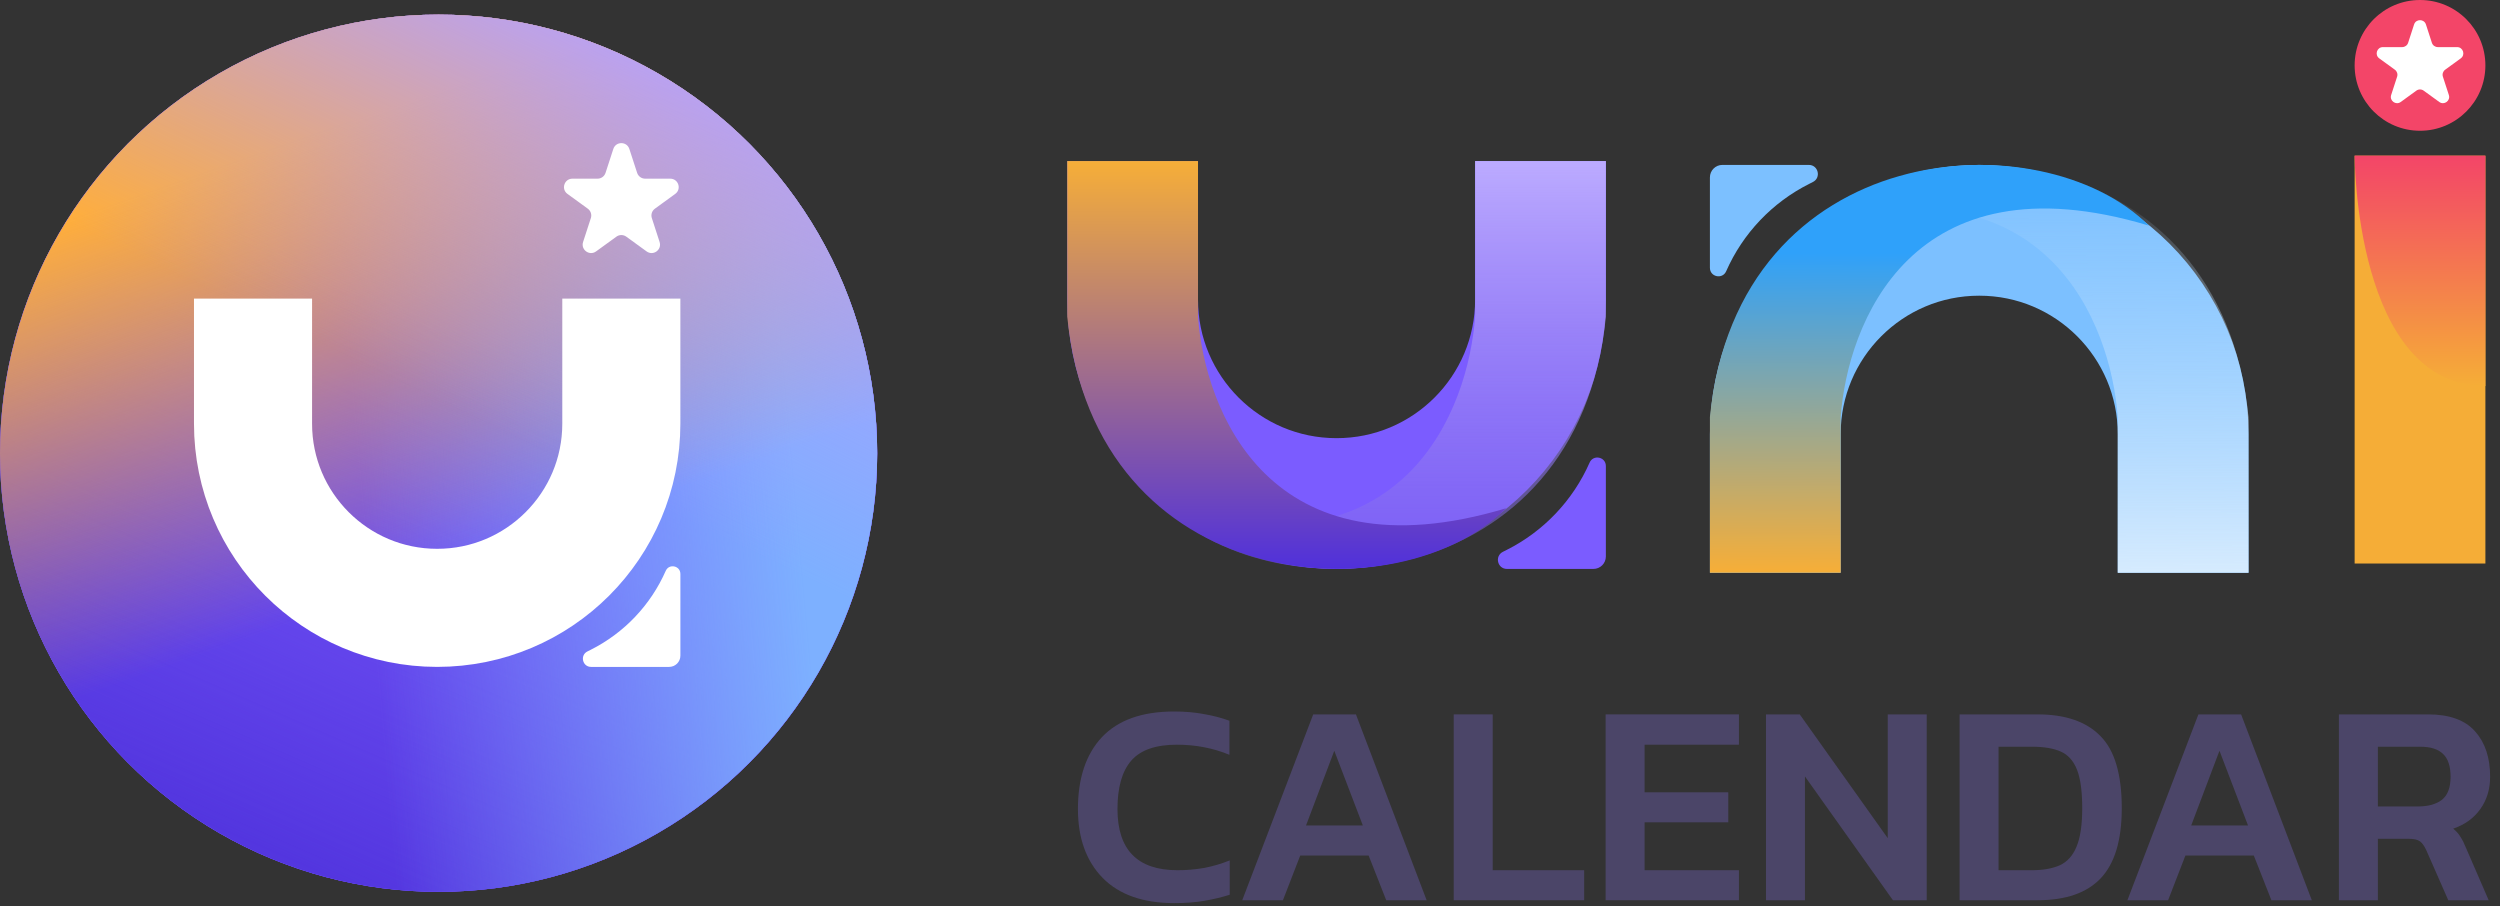 <svg width="171" height="62" viewBox="0 0 171 62" fill="none" xmlns="http://www.w3.org/2000/svg">
<rect x="0" y="0" width="171" height="62" fill="#333333" stroke="none"/>
<circle cx="30" cy="31" r="30" fill="#7B5CFF"/>
<circle cx="30" cy="31" r="30" fill="url(#paint0_linear_662_2162)"/>
<circle cx="30" cy="31" r="30" fill="url(#paint1_linear_662_2162)"/>
<circle cx="30" cy="31" r="30" fill="#7B5CFF"/>
<circle cx="30" cy="31" r="30" fill="url(#paint2_linear_662_2162)"/>
<circle cx="30" cy="31" r="30" fill="url(#paint3_linear_662_2162)"/>
<circle cx="30" cy="31" r="30" fill="url(#paint4_linear_662_2162)"/>
<circle cx="30" cy="31" r="30" fill="url(#paint5_linear_662_2162)"/>
<path d="M17.307 20.423V28.98C17.307 35.937 22.946 41.577 29.903 41.577V41.577C36.859 41.577 42.499 35.937 42.499 28.98V20.423" stroke="white" stroke-width="8.077"/>
<path d="M45.535 39.048C45.764 38.529 46.539 38.692 46.539 39.259L46.539 44.846C46.539 45.271 46.194 45.616 45.77 45.616H40.429C39.841 45.616 39.653 44.823 40.178 44.559L40.408 44.444C42.692 43.295 44.505 41.387 45.535 39.048V39.048Z" fill="white"/>
<path d="M41.951 10.189C42.124 9.657 42.876 9.657 43.048 10.189L43.579 11.822C43.657 12.06 43.878 12.221 44.128 12.221H45.845C46.404 12.221 46.637 12.936 46.184 13.264L44.795 14.274C44.593 14.421 44.508 14.681 44.586 14.919L45.116 16.552C45.289 17.084 44.681 17.526 44.228 17.197L42.839 16.188C42.637 16.041 42.363 16.041 42.161 16.188L40.771 17.197C40.319 17.526 39.711 17.084 39.883 16.552L40.414 14.919C40.492 14.681 40.407 14.421 40.205 14.274L38.815 13.264C38.363 12.936 38.596 12.221 39.154 12.221H40.872C41.122 12.221 41.343 12.06 41.42 11.822L41.951 10.189Z" fill="white"/>
<path d="M80.323 61.773C78.191 61.773 76.56 61.201 75.428 60.056C74.296 58.898 73.731 57.326 73.731 55.339C73.731 53.233 74.277 51.595 75.369 50.424C76.474 49.253 78.119 48.667 80.303 48.667C81.067 48.667 81.751 48.726 82.356 48.845C82.975 48.95 83.554 49.101 84.093 49.299V51.628C82.975 51.167 81.777 50.937 80.501 50.937C79.053 50.937 78.014 51.299 77.382 52.023C76.751 52.746 76.435 53.852 76.435 55.339C76.435 58.128 77.803 59.523 80.54 59.523C81.159 59.523 81.771 59.471 82.376 59.365C82.981 59.247 83.56 59.076 84.113 58.852V61.201C83.573 61.372 82.995 61.51 82.376 61.616C81.771 61.721 81.087 61.773 80.323 61.773Z" fill="#4B4568"/>
<path d="M84.969 61.576L89.824 48.864H92.746L97.582 61.576H94.818L93.614 58.517H88.936L87.752 61.576H84.969ZM89.331 56.464H93.219L91.265 51.352L89.331 56.464Z" fill="#4B4568"/>
<path d="M99.435 61.576V48.864H102.1V59.523H108.357V61.576H99.435Z" fill="#4B4568"/>
<path d="M109.825 61.576V48.864H118.944V50.937H112.489V54.194H118.214V56.247H112.489V59.523H118.944V61.576H109.825Z" fill="#4B4568"/>
<path d="M120.793 61.576V48.864H123.102L129.123 57.332V48.864H131.787V61.576H129.478L123.458 53.108V61.576H120.793Z" fill="#4B4568"/>
<path d="M134.036 61.576V48.864H139.365C141.273 48.864 142.707 49.358 143.668 50.345C144.642 51.319 145.129 52.964 145.129 55.279C145.129 57.464 144.648 59.063 143.688 60.076C142.74 61.076 141.299 61.576 139.365 61.576H134.036ZM136.7 59.523H138.99C139.74 59.523 140.372 59.411 140.885 59.188C141.398 58.951 141.78 58.53 142.03 57.925C142.293 57.306 142.424 56.424 142.424 55.279C142.424 54.135 142.306 53.26 142.069 52.654C141.832 52.049 141.464 51.634 140.964 51.411C140.464 51.187 139.806 51.075 138.99 51.075H136.7V59.523Z" fill="#4B4568"/>
<path d="M145.515 61.576L150.371 48.864H153.292L158.128 61.576H155.364L154.16 58.517H149.482L148.298 61.576H145.515ZM149.877 56.464H153.766L151.812 51.352L149.877 56.464Z" fill="#4B4568"/>
<path d="M159.981 61.576V48.864H166.08C167.541 48.864 168.614 49.253 169.298 50.029C169.982 50.792 170.324 51.825 170.324 53.128C170.324 53.983 170.101 54.72 169.653 55.339C169.219 55.957 168.6 56.405 167.798 56.681C168.008 56.852 168.173 57.036 168.291 57.234C168.423 57.431 168.554 57.694 168.686 58.023L170.226 61.576H167.462L165.962 58.161C165.83 57.872 165.686 57.668 165.528 57.549C165.37 57.431 165.107 57.372 164.738 57.372H162.646V61.576H159.981ZM162.646 55.161H165.39C166.087 55.161 166.633 55.01 167.028 54.707C167.423 54.391 167.62 53.865 167.62 53.128C167.62 52.417 167.449 51.898 167.107 51.569C166.765 51.24 166.245 51.075 165.548 51.075H162.646V55.161Z" fill="#4B4568"/>
<path d="M77.472 11.018V20.494C77.472 28.198 83.717 34.442 91.42 34.442V34.442C99.124 34.442 105.369 28.198 105.369 20.494V11.018" stroke="#7B5CFF" stroke-width="8.944"/>
<path d="M108.729 31.642C108.982 31.068 109.841 31.248 109.841 31.876L109.841 38.063C109.841 38.534 109.459 38.915 108.989 38.915H103.075C102.424 38.915 102.216 38.038 102.798 37.745L103.052 37.617C105.581 36.345 107.588 34.233 108.729 31.642V31.642Z" fill="#7B5CFF"/>
<path d="M100.898 11.018H109.842V21.665C107.925 40.831 87.162 42.109 79.815 34.762C96.106 39.66 100.436 27.983 100.898 21.665V11.018Z" fill="url(#paint6_linear_662_2162)"/>
<path d="M81.944 11.018H73V21.665C74.917 40.831 95.68 42.109 103.026 34.762C86.736 39.66 82.405 27.983 81.944 21.665V11.018Z" fill="url(#paint7_linear_662_2162)"/>
<path d="M149.327 39.178V29.701C149.327 21.998 143.082 15.753 135.379 15.753V15.753C127.675 15.753 121.43 21.998 121.43 29.701V39.178" stroke="#7CC0FF" stroke-width="8.944"/>
<path d="M118.07 18.553C117.817 19.128 116.958 18.947 116.958 18.319L116.958 12.132C116.958 11.662 117.34 11.28 117.81 11.28H123.724C124.375 11.28 124.583 12.158 124.001 12.45L123.747 12.578C121.218 13.85 119.211 15.963 118.07 18.553V18.553Z" fill="#7CC0FF"/>
<path d="M144.854 39.175H153.798V28.527C151.881 9.361 131.118 8.084 123.771 15.431C140.062 10.533 144.392 22.209 144.854 28.527V39.175Z" fill="url(#paint8_linear_662_2162)"/>
<path d="M125.902 39.175H116.958V28.527C118.875 9.361 139.638 8.084 146.984 15.431C130.693 10.533 126.363 22.209 125.902 28.527V39.175Z" fill="url(#paint9_linear_662_2162)"/>
<rect x="161.057" y="10.648" width="8.944" height="27.897" fill="#F5AD37"/>
<path d="M161.057 4.472C161.057 2.002 163.059 0 165.529 0V0C167.998 0 170.001 2.002 170.001 4.472V4.472C170.001 6.942 167.998 8.944 165.529 8.944V8.944C163.059 8.944 161.057 6.942 161.057 4.472V4.472Z" fill="#F34568"/>
<path d="M165.123 1.673C165.251 1.281 165.806 1.281 165.934 1.673L166.341 2.928C166.398 3.103 166.562 3.222 166.746 3.222H168.066C168.478 3.222 168.65 3.75 168.316 3.993L167.249 4.768C167.099 4.877 167.037 5.069 167.094 5.244L167.502 6.499C167.629 6.891 167.18 7.218 166.846 6.975L165.779 6.2C165.63 6.091 165.427 6.091 165.278 6.2L164.211 6.975C163.877 7.218 163.428 6.891 163.555 6.499L163.963 5.244C164.02 5.069 163.958 4.877 163.808 4.768L162.741 3.993C162.407 3.75 162.579 3.222 162.991 3.222H164.311C164.495 3.222 164.659 3.103 164.716 2.928L165.123 1.673Z" fill="white"/>
<path d="M170.001 26.406V10.648H161.057C161.057 10.648 161.057 26.406 170.001 26.406Z" fill="url(#paint10_linear_662_2162)"/>
<defs>
<linearGradient id="paint0_linear_662_2162" x1="45.962" y1="1" x2="12.789" y2="61" gradientUnits="userSpaceOnUse">
<stop stop-color="#4E31DB" stop-opacity="0"/>
<stop offset="1" stop-color="#4E31DB"/>
</linearGradient>
<linearGradient id="paint1_linear_662_2162" x1="13.604" y1="61" x2="60" y2="-19.288" gradientUnits="userSpaceOnUse">
<stop stop-color="#B09BFF" stop-opacity="0"/>
<stop offset="1" stop-color="#AF9BFB"/>
</linearGradient>
<linearGradient id="paint2_linear_662_2162" x1="30" y1="21.577" x2="12.789" y2="61" gradientUnits="userSpaceOnUse">
<stop stop-color="#4E31DB" stop-opacity="0"/>
<stop offset="1" stop-color="#4E31DB"/>
</linearGradient>
<linearGradient id="paint3_linear_662_2162" x1="24.038" y1="27.25" x2="53.654" y2="24.558" gradientUnits="userSpaceOnUse">
<stop stop-color="#7FB1FF" stop-opacity="0"/>
<stop offset="1" stop-color="#7DB0FF"/>
</linearGradient>
<linearGradient id="paint4_linear_662_2162" x1="40.288" y1="35.519" x2="30" y2="6.096" gradientUnits="userSpaceOnUse">
<stop stop-color="#F3A93C" stop-opacity="0"/>
<stop offset="1" stop-color="#FFAE3B"/>
</linearGradient>
<linearGradient id="paint5_linear_662_2162" x1="35.096" y1="29.846" x2="47.788" y2="3.5" gradientUnits="userSpaceOnUse">
<stop stop-color="#B09BFF" stop-opacity="0"/>
<stop offset="1" stop-color="#B5A1FF"/>
</linearGradient>
<linearGradient id="paint6_linear_662_2162" x1="94.829" y1="11.018" x2="94.829" y2="60.103" gradientUnits="userSpaceOnUse">
<stop stop-color="#BCABFF"/>
<stop offset="1" stop-color="#5030DB" stop-opacity="0"/>
</linearGradient>
<linearGradient id="paint7_linear_662_2162" x1="88.013" y1="11.018" x2="88.013" y2="38.911" gradientUnits="userSpaceOnUse">
<stop stop-color="#F6AE38"/>
<stop offset="1" stop-color="#5030DB"/>
</linearGradient>
<linearGradient id="paint8_linear_662_2162" x1="138.785" y1="39.175" x2="138.891" y2="11.281" gradientUnits="userSpaceOnUse">
<stop stop-color="#D6EBFE"/>
<stop offset="1" stop-color="#B7DDFF" stop-opacity="0"/>
</linearGradient>
<linearGradient id="paint9_linear_662_2162" x1="131.971" y1="39.175" x2="132.078" y2="17.35" gradientUnits="userSpaceOnUse">
<stop stop-color="#F6AE38"/>
<stop offset="1" stop-color="#2FA1FA"/>
</linearGradient>
<linearGradient id="paint10_linear_662_2162" x1="165.529" y1="10.648" x2="165.529" y2="26.406" gradientUnits="userSpaceOnUse">
<stop stop-color="#F34568"/>
<stop offset="1" stop-color="#F5AD37"/>
</linearGradient>
</defs>
</svg>
